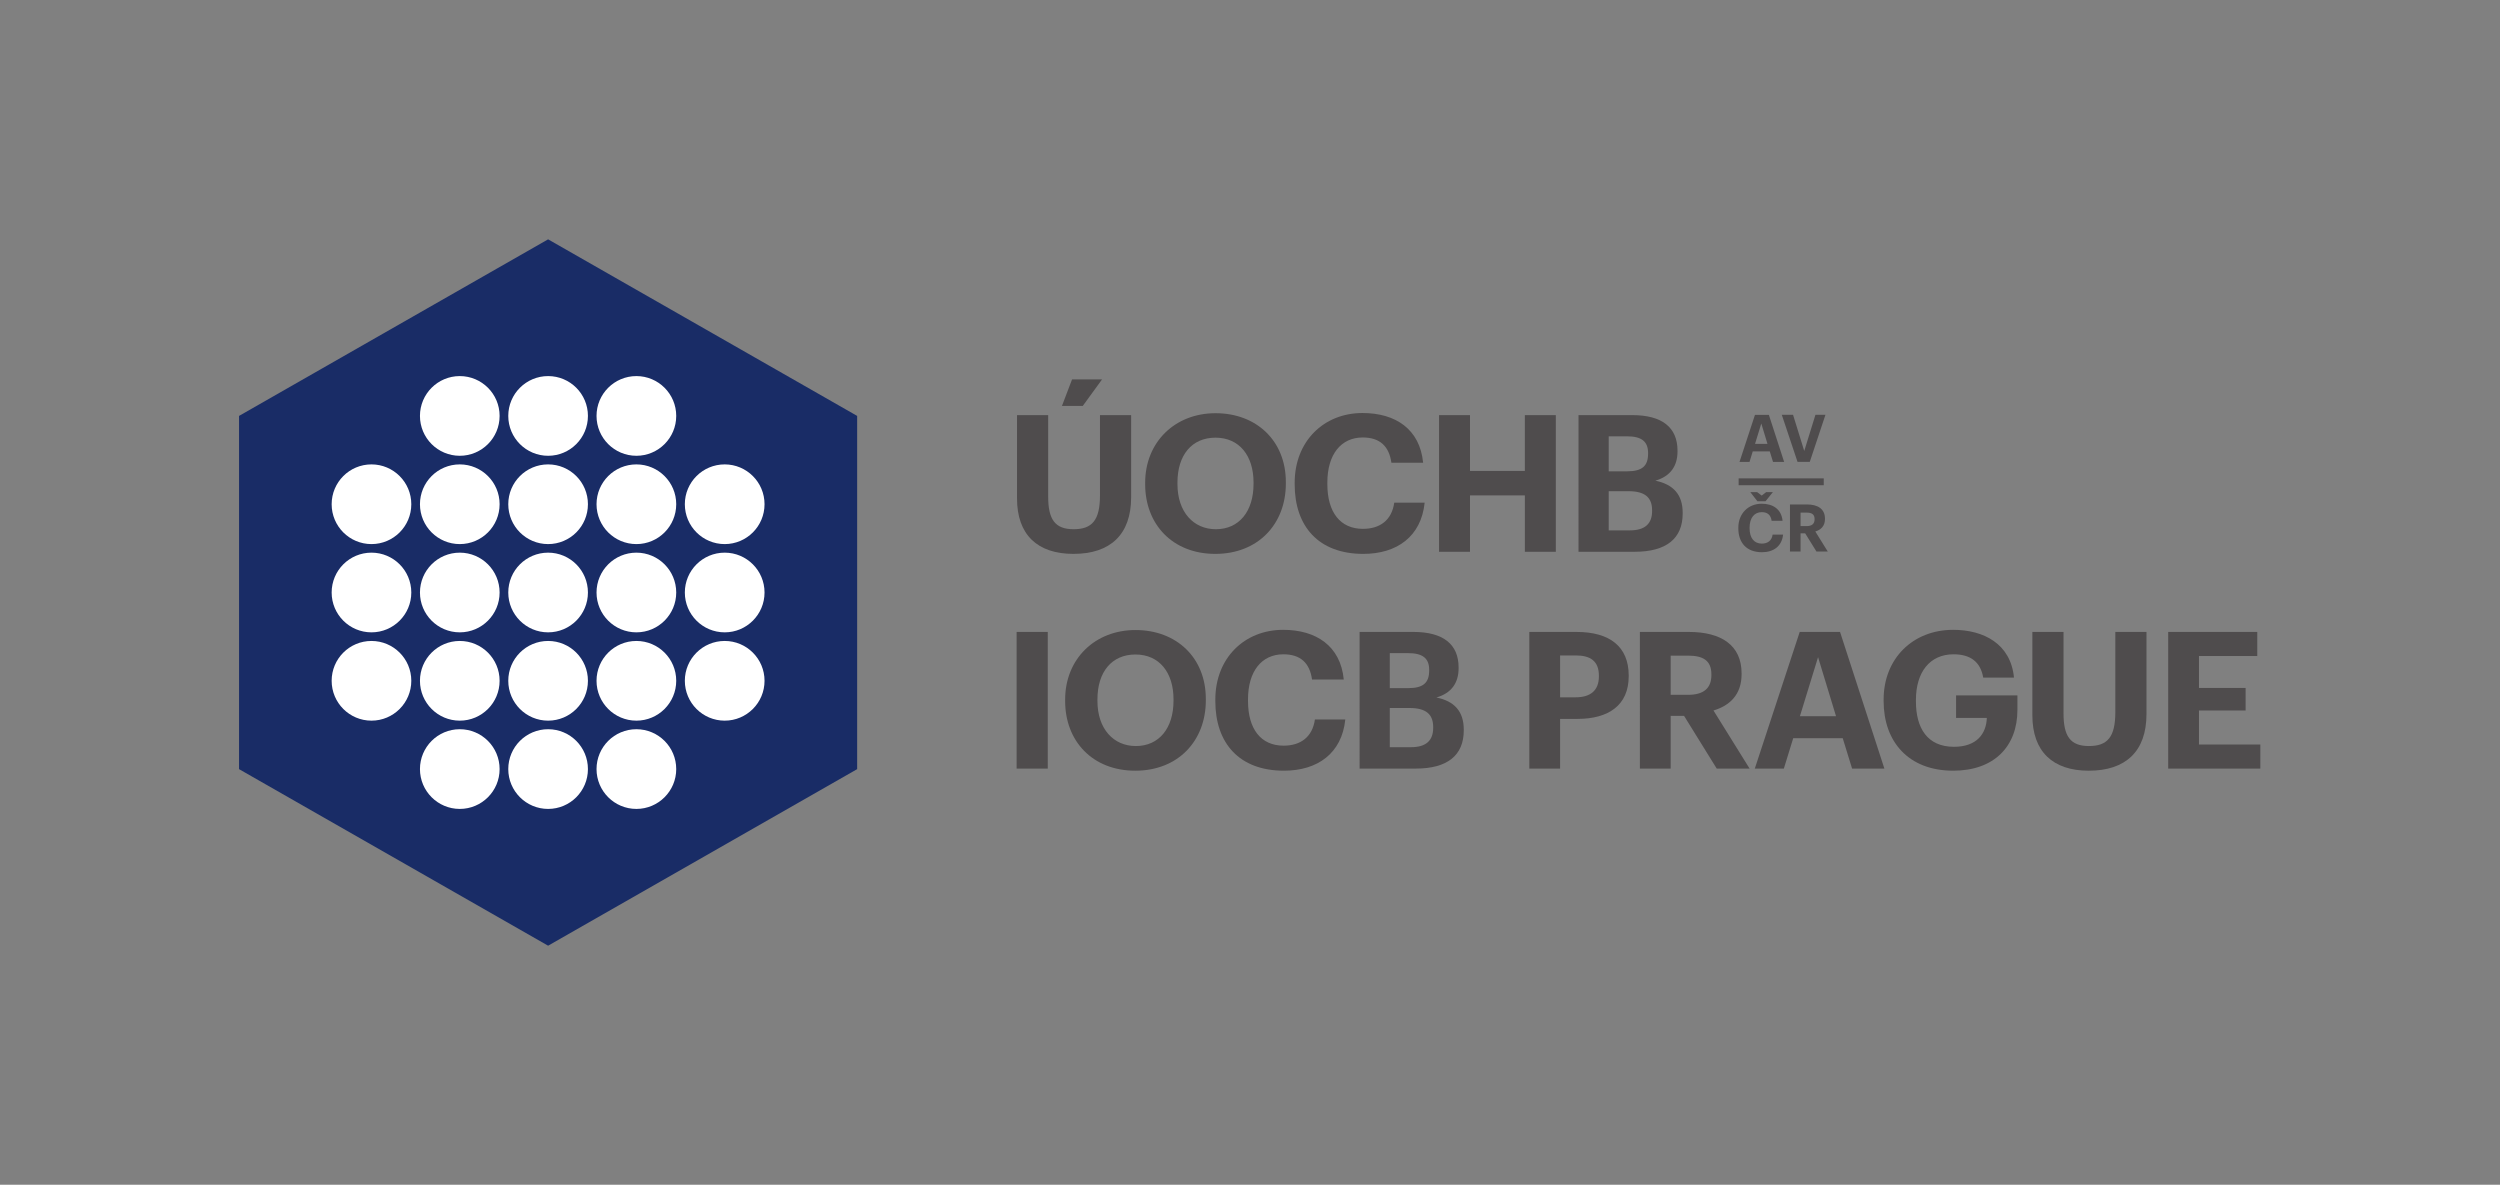 <?xml version="1.0" encoding="UTF-8" standalone="no"?>
<!-- Created with Inkscape (http://www.inkscape.org/) -->

<svg
   version="1.1"
   id="svg2"
   xml:space="preserve"
   width="418.739"
   height="198.439"
   viewBox="0 0 418.739 198.439"
   xmlns="http://www.w3.org/2000/svg"
   xmlns:svg="http://www.w3.org/2000/svg"><rect x="0" y="0" width="418.739" height="198.439" fill="#808080" stroke="none"/><defs
     id="defs6"><clipPath
       clipPathUnits="userSpaceOnUse"
       id="clipPath20"><path
         d="M 0,148.829 H 314.054 V 0 H 0 Z"
         id="path18" /></clipPath></defs><g
     id="g8"
     transform="matrix(1.333,0,0,-1.333,0,198.439)"><g
       id="g10"
       transform="translate(68.871,118.793)"><path
         d="M 0,0 38.833,-22.187 V -66.571 L 0,-88.756 -38.834,-66.571 v 44.384 z"
         style="fill:#192c66;fill-opacity:1;fill-rule:evenodd;stroke:none"
         id="path12" /></g><g
       id="g14"><g
         id="g16"
         clip-path="url(#clipPath20)"><g
           id="g22"
           transform="translate(68.871,101.61)"><path
             d="m 0,0 c 2.768,0 5.004,-2.242 5.004,-5.004 0,-2.768 -2.236,-5.01 -5.004,-5.01 -2.763,0 -5.005,2.242 -5.005,5.01 C -5.005,-2.242 -2.763,0 0,0"
             style="fill:#ffffff;fill-opacity:1;fill-rule:evenodd;stroke:none"
             id="path24" /></g><g
           id="g26"
           transform="translate(79.966,101.61)"><path
             d="m 0,0 c 2.762,0 5.004,-2.242 5.004,-5.004 0,-2.768 -2.242,-5.01 -5.004,-5.01 -2.768,0 -5.01,2.242 -5.01,5.01 C -5.01,-2.242 -2.768,0 0,0"
             style="fill:#ffffff;fill-opacity:1;fill-rule:evenodd;stroke:none"
             id="path28" /></g><g
           id="g30"
           transform="translate(57.773,101.61)"><path
             d="m 0,0 c 2.764,0 5.004,-2.242 5.004,-5.004 0,-2.768 -2.24,-5.01 -5.004,-5.01 -2.766,0 -5.004,2.242 -5.004,5.01 C -5.004,-2.242 -2.766,0 0,0"
             style="fill:#ffffff;fill-opacity:1;fill-rule:evenodd;stroke:none"
             id="path32" /></g><g
           id="g34"
           transform="translate(68.871,90.514)"><path
             d="m 0,0 c 2.768,0 5.004,-2.242 5.004,-5.004 0,-2.768 -2.236,-5.01 -5.004,-5.01 -2.763,0 -5.005,2.242 -5.005,5.01 C -5.005,-2.242 -2.763,0 0,0"
             style="fill:#ffffff;fill-opacity:1;fill-rule:evenodd;stroke:none"
             id="path36" /></g><g
           id="g38"
           transform="translate(79.966,90.514)"><path
             d="m 0,0 c 2.762,0 5.004,-2.242 5.004,-5.004 0,-2.768 -2.242,-5.01 -5.004,-5.01 -2.768,0 -5.01,2.242 -5.01,5.01 C -5.01,-2.242 -2.768,0 0,0"
             style="fill:#ffffff;fill-opacity:1;fill-rule:evenodd;stroke:none"
             id="path40" /></g><g
           id="g42"
           transform="translate(46.677,90.514)"><path
             d="m 0,0 c 2.764,0 5.004,-2.242 5.004,-5.004 0,-2.768 -2.24,-5.01 -5.004,-5.01 -2.766,0 -5.004,2.242 -5.004,5.01 C -5.004,-2.242 -2.766,0 0,0"
             style="fill:#ffffff;fill-opacity:1;fill-rule:evenodd;stroke:none"
             id="path44" /></g><g
           id="g46"
           transform="translate(91.062,90.514)"><path
             d="m 0,0 c 2.762,0 5.004,-2.242 5.004,-5.004 0,-2.768 -2.242,-5.01 -5.004,-5.01 -2.768,0 -5.01,2.242 -5.01,5.01 C -5.01,-2.242 -2.768,0 0,0"
             style="fill:#ffffff;fill-opacity:1;fill-rule:evenodd;stroke:none"
             id="path48" /></g><g
           id="g50"
           transform="translate(57.773,90.514)"><path
             d="m 0,0 c 2.764,0 5.004,-2.242 5.004,-5.004 0,-2.768 -2.24,-5.01 -5.004,-5.01 -2.766,0 -5.004,2.242 -5.004,5.01 C -5.004,-2.242 -2.766,0 0,0"
             style="fill:#ffffff;fill-opacity:1;fill-rule:evenodd;stroke:none"
             id="path52" /></g><g
           id="g54"
           transform="translate(68.871,79.424)"><path
             d="m 0,0 c 2.768,0 5.004,-2.242 5.004,-5.01 0,-2.762 -2.236,-5.004 -5.004,-5.004 -2.763,0 -5.005,2.242 -5.005,5.004 C -5.005,-2.242 -2.763,0 0,0"
             style="fill:#ffffff;fill-opacity:1;fill-rule:evenodd;stroke:none"
             id="path56" /></g><g
           id="g58"
           transform="translate(79.966,79.424)"><path
             d="m 0,0 c 2.762,0 5.004,-2.242 5.004,-5.01 0,-2.762 -2.242,-5.004 -5.004,-5.004 -2.768,0 -5.01,2.242 -5.01,5.004 C -5.01,-2.242 -2.768,0 0,0"
             style="fill:#ffffff;fill-opacity:1;fill-rule:evenodd;stroke:none"
             id="path60" /></g><g
           id="g62"
           transform="translate(46.677,79.424)"><path
             d="m 0,0 c 2.764,0 5.004,-2.242 5.004,-5.01 0,-2.762 -2.24,-5.004 -5.004,-5.004 -2.766,0 -5.004,2.242 -5.004,5.004 C -5.004,-2.242 -2.766,0 0,0"
             style="fill:#ffffff;fill-opacity:1;fill-rule:evenodd;stroke:none"
             id="path64" /></g><g
           id="g66"
           transform="translate(91.062,79.424)"><path
             d="m 0,0 c 2.762,0 5.004,-2.242 5.004,-5.01 0,-2.762 -2.242,-5.004 -5.004,-5.004 -2.768,0 -5.01,2.242 -5.01,5.004 C -5.01,-2.242 -2.768,0 0,0"
             style="fill:#ffffff;fill-opacity:1;fill-rule:evenodd;stroke:none"
             id="path68" /></g><g
           id="g70"
           transform="translate(57.773,79.424)"><path
             d="m 0,0 c 2.764,0 5.004,-2.242 5.004,-5.01 0,-2.762 -2.24,-5.004 -5.004,-5.004 -2.766,0 -5.004,2.242 -5.004,5.004 C -5.004,-2.242 -2.766,0 0,0"
             style="fill:#ffffff;fill-opacity:1;fill-rule:evenodd;stroke:none"
             id="path72" /></g><g
           id="g74"
           transform="translate(68.871,68.328)"><path
             d="m 0,0 c 2.768,0 5.004,-2.242 5.004,-5.004 0,-2.767 -2.236,-5.01 -5.004,-5.01 -2.763,0 -5.005,2.243 -5.005,5.01 C -5.005,-2.242 -2.763,0 0,0"
             style="fill:#ffffff;fill-opacity:1;fill-rule:evenodd;stroke:none"
             id="path76" /></g><g
           id="g78"
           transform="translate(79.966,68.328)"><path
             d="m 0,0 c 2.762,0 5.004,-2.242 5.004,-5.004 0,-2.767 -2.242,-5.01 -5.004,-5.01 -2.768,0 -5.01,2.243 -5.01,5.01 C -5.01,-2.242 -2.768,0 0,0"
             style="fill:#ffffff;fill-opacity:1;fill-rule:evenodd;stroke:none"
             id="path80" /></g><g
           id="g82"
           transform="translate(46.677,68.328)"><path
             d="m 0,0 c 2.764,0 5.004,-2.242 5.004,-5.004 0,-2.767 -2.24,-5.01 -5.004,-5.01 -2.766,0 -5.004,2.243 -5.004,5.01 C -5.004,-2.242 -2.766,0 0,0"
             style="fill:#ffffff;fill-opacity:1;fill-rule:evenodd;stroke:none"
             id="path84" /></g><g
           id="g86"
           transform="translate(91.062,68.328)"><path
             d="m 0,0 c 2.762,0 5.004,-2.242 5.004,-5.004 0,-2.767 -2.242,-5.01 -5.004,-5.01 -2.768,0 -5.01,2.243 -5.01,5.01 C -5.01,-2.242 -2.768,0 0,0"
             style="fill:#ffffff;fill-opacity:1;fill-rule:evenodd;stroke:none"
             id="path88" /></g><g
           id="g90"
           transform="translate(57.773,68.328)"><path
             d="m 0,0 c 2.764,0 5.004,-2.242 5.004,-5.004 0,-2.767 -2.24,-5.01 -5.004,-5.01 -2.766,0 -5.004,2.243 -5.004,5.01 C -5.004,-2.242 -2.766,0 0,0"
             style="fill:#ffffff;fill-opacity:1;fill-rule:evenodd;stroke:none"
             id="path92" /></g><g
           id="g94"
           transform="translate(68.871,57.238)"><path
             d="m 0,0 c 2.768,0 5.004,-2.242 5.004,-5.01 0,-2.762 -2.236,-5.005 -5.004,-5.005 -2.763,0 -5.005,2.243 -5.005,5.005 C -5.005,-2.242 -2.763,0 0,0"
             style="fill:#ffffff;fill-opacity:1;fill-rule:evenodd;stroke:none"
             id="path96" /></g><g
           id="g98"
           transform="translate(79.966,57.238)"><path
             d="m 0,0 c 2.762,0 5.004,-2.242 5.004,-5.01 0,-2.762 -2.242,-5.005 -5.004,-5.005 -2.768,0 -5.01,2.243 -5.01,5.005 C -5.01,-2.242 -2.768,0 0,0"
             style="fill:#ffffff;fill-opacity:1;fill-rule:evenodd;stroke:none"
             id="path100" /></g><g
           id="g102"
           transform="translate(57.773,57.238)"><path
             d="m 0,0 c 2.764,0 5.004,-2.242 5.004,-5.01 0,-2.762 -2.24,-5.005 -5.004,-5.005 -2.766,0 -5.004,2.243 -5.004,5.005 C -5.004,-2.242 -2.766,0 0,0"
             style="fill:#ffffff;fill-opacity:1;fill-rule:evenodd;stroke:none"
             id="path104" /></g><path
           d="m 127.74,69.462 h 3.915 V 52.29 h -3.915 z"
           style="fill:#4f4c4d;fill-opacity:1;fill-rule:nonzero;stroke:none"
           id="path106" /><g
           id="g108"
           transform="translate(147.456,60.816)"><path
             d="m 0,0 v 0.192 c 0,3.338 -1.777,5.619 -4.779,5.619 -2.978,0 -4.78,-2.186 -4.78,-5.643 v -0.192 c 0,-3.506 2.018,-5.668 4.828,-5.668 C -1.825,-5.692 0,-3.459 0,0 m -13.617,-0.048 v 0.192 c 0,5.115 3.746,8.741 8.838,8.741 5.164,0 8.839,-3.482 8.839,-8.645 V 0.048 c 0,-5.115 -3.507,-8.839 -8.863,-8.839 -5.38,0 -8.814,3.724 -8.814,8.743"
             style="fill:#4f4c4d;fill-opacity:1;fill-rule:nonzero;stroke:none"
             id="path110" /></g><g
           id="g112"
           transform="translate(152.71,60.769)"><path
             d="m 0,0 v 0.191 c 0,5.212 3.65,8.767 8.526,8.767 4.131,0 7.205,-2.018 7.614,-6.244 H 12.152 C 11.864,4.779 10.712,5.883 8.55,5.883 5.836,5.883 4.106,3.77 4.106,0.216 V 0.023 c 0,-3.554 1.634,-5.62 4.468,-5.62 2.138,0 3.626,1.081 3.939,3.291 h 3.818 C 15.899,-6.557 12.849,-8.743 8.622,-8.743 3.002,-8.743 0,-5.284 0,0"
             style="fill:#4f4c4d;fill-opacity:1;fill-rule:nonzero;stroke:none"
             id="path114" /></g><g
           id="g116"
           transform="translate(177.298,54.98)"><path
             d="m 0,0 c 1.922,0 2.786,0.865 2.786,2.426 v 0.096 c 0,1.585 -0.864,2.402 -2.977,2.402 H -2.665 V 0 Z m -0.336,7.422 c 1.873,0 2.618,0.673 2.618,2.209 v 0.096 c 0,1.441 -0.816,2.09 -2.641,2.09 H -2.665 V 7.422 Z m -6.124,7.061 h 6.749 c 3.746,0 5.691,-1.537 5.691,-4.468 V 9.919 C 5.98,8.118 5.116,6.798 3.194,6.245 5.429,5.789 6.629,4.516 6.629,2.21 V 2.114 c 0,-3.146 -2.066,-4.803 -6.028,-4.803 H -6.46 Z"
             style="fill:#4f4c4d;fill-opacity:1;fill-rule:nonzero;stroke:none"
             id="path118" /></g><g
           id="g120"
           transform="translate(198,61.248)"><path
             d="M 0,0 C 1.897,0 2.906,0.913 2.906,2.618 V 2.715 C 2.906,4.54 1.85,5.26 0,5.26 H -1.97 V 0 Z m -5.836,8.214 h 5.932 c 4.179,0 6.556,-1.849 6.556,-5.476 V 2.643 c 0,-3.627 -2.521,-5.357 -6.436,-5.357 H -1.97 v -6.244 h -3.866 z"
             style="fill:#4f4c4d;fill-opacity:1;fill-rule:nonzero;stroke:none"
             id="path122" /></g><g
           id="g124"
           transform="translate(212.11,61.56)"><path
             d="M 0,0 C 1.945,0 2.931,0.816 2.931,2.473 V 2.57 C 2.931,4.323 1.874,4.923 0,4.923 H -2.186 V 0 Z m -6.052,7.902 h 6.149 c 4.058,0 6.629,-1.657 6.629,-5.212 V 2.593 C 6.726,0 5.212,-1.369 3.194,-1.97 l 4.54,-7.301 H 3.603 l -4.107,6.629 h -1.682 v -6.629 h -3.866 z"
             style="fill:#4f4c4d;fill-opacity:1;fill-rule:nonzero;stroke:none"
             id="path126" /></g><g
           id="g128"
           transform="translate(226.164,58.871)"><path
             d="M 0,0 H 4.539 L 2.281,7.42 Z M -0.024,10.591 H 5.043 L 10.615,-6.581 H 6.557 L 5.38,-2.763 h -6.221 l -1.177,-3.818 h -3.651 z"
             style="fill:#4f4c4d;fill-opacity:1;fill-rule:nonzero;stroke:none"
             id="path130" /></g><g
           id="g132"
           transform="translate(236.683,60.769)"><path
             d="m 0,0 v 0.191 c 0,5.164 3.675,8.767 8.742,8.767 3.819,0 7.23,-1.753 7.638,-6.004 H 12.513 C 12.177,4.97 10.855,5.883 8.79,5.883 5.812,5.883 4.059,3.65 4.059,0.144 v -0.193 c 0,-3.314 1.417,-5.691 4.779,-5.691 2.882,0 4.059,1.657 4.131,3.626 H 9.103 V 0.72 h 7.709 v -1.825 c 0,-4.587 -2.93,-7.638 -8.07,-7.638 C 3.122,-8.743 0,-5.092 0,0"
             style="fill:#4f4c4d;fill-opacity:1;fill-rule:nonzero;stroke:none"
             id="path134" /></g><g
           id="g136"
           transform="translate(255.373,58.991)"><path
             d="M 0,0 V 10.471 H 3.915 V 0.24 c 0,-2.858 0.841,-4.107 3.194,-4.107 2.306,0 3.315,1.104 3.315,4.251 v 10.087 h 3.915 V 0.144 c 0,-4.684 -2.618,-7.11 -7.254,-7.11 C 2.57,-6.966 0,-4.563 0,0"
             style="fill:#4f4c4d;fill-opacity:1;fill-rule:nonzero;stroke:none"
             id="path138" /></g><g
           id="g140"
           transform="translate(272.442,69.462)"><path
             d="M 0,0 H 11.191 V -3.026 H 3.866 V -7.037 H 9.727 V -9.872 H 3.866 v -4.274 h 7.71 v -3.026 H 0 Z"
             style="fill:#4f4c4d;fill-opacity:1;fill-rule:nonzero;stroke:none"
             id="path142" /></g><g
           id="g144"
           transform="translate(134.709,101.198)"><path
             d="M 0,0 H 3.771 L 1.345,-3.339 h -2.617 z m -6.917,-14.963 v 10.472 h 3.915 v -10.232 c 0,-2.858 0.841,-4.107 3.194,-4.107 2.306,0 3.315,1.104 3.315,4.251 v 10.088 h 3.915 v -10.328 c 0,-4.684 -2.618,-7.11 -7.254,-7.11 -4.515,0 -7.085,2.403 -7.085,6.966"
             style="fill:#4f4c4d;fill-opacity:1;fill-rule:nonzero;stroke:none"
             id="path146" /></g><g
           id="g148"
           transform="translate(157.511,88.06)"><path
             d="m 0,0 v 0.192 c 0,3.338 -1.777,5.62 -4.779,5.62 -2.978,0 -4.78,-2.186 -4.78,-5.644 v -0.192 c 0,-3.507 2.018,-5.668 4.828,-5.668 C -1.825,-5.692 0,-3.459 0,0 m -13.617,-0.048 v 0.192 c 0,5.116 3.746,8.742 8.838,8.742 5.164,0 8.839,-3.483 8.839,-8.646 V 0.048 c 0,-5.116 -3.507,-8.839 -8.863,-8.839 -5.38,0 -8.814,3.723 -8.814,8.743"
             style="fill:#4f4c4d;fill-opacity:1;fill-rule:nonzero;stroke:none"
             id="path150" /></g><g
           id="g152"
           transform="translate(162.68,88.012)"><path
             d="m 0,0 v 0.191 c 0,5.212 3.65,8.767 8.526,8.767 4.131,0 7.205,-2.018 7.614,-6.244 H 12.152 C 11.864,4.779 10.712,5.884 8.55,5.884 5.836,5.884 4.106,3.771 4.106,0.216 V 0.023 c 0,-3.554 1.634,-5.62 4.468,-5.62 2.138,0 3.626,1.081 3.939,3.291 h 3.819 C 15.899,-6.558 12.849,-8.743 8.622,-8.743 3.002,-8.743 0,-5.284 0,0"
             style="fill:#4f4c4d;fill-opacity:1;fill-rule:nonzero;stroke:none"
             id="path154" /></g><g
           id="g156"
           transform="translate(180.82,96.707)"><path
             d="m 0,0 h 3.891 v -7.014 h 6.892 V 0 h 3.892 v -17.173 h -3.892 v 7.085 H 3.891 v -7.085 H 0 Z"
             style="fill:#4f4c4d;fill-opacity:1;fill-rule:nonzero;stroke:none"
             id="path158" /></g><g
           id="g160"
           transform="translate(204.805,82.224)"><path
             d="m 0,0 c 1.922,0 2.786,0.864 2.786,2.425 v 0.096 c 0,1.585 -0.864,2.402 -2.977,2.402 H -2.665 V 0 Z m -0.336,7.421 c 1.873,0 2.618,0.673 2.618,2.21 v 0.096 c 0,1.441 -0.816,2.089 -2.641,2.089 H -2.665 V 7.421 Z m -6.124,7.061 h 6.749 c 3.746,0 5.691,-1.537 5.691,-4.467 V 9.919 C 5.98,8.117 5.116,6.797 3.194,6.244 5.429,5.788 6.629,4.515 6.629,2.209 V 2.113 C 6.629,-1.033 4.563,-2.69 0.601,-2.69 H -6.46 Z"
             style="fill:#4f4c4d;fill-opacity:1;fill-rule:nonzero;stroke:none"
             id="path162" /></g><g
           id="g164"
           transform="translate(220.526,93.093)"><path
             d="M 0,0 H 1.563 L 0.786,2.557 Z M -0.008,3.648 H 1.737 L 3.656,-2.266 H 2.258 l -0.405,1.317 h -2.142 l -0.405,-1.317 h -1.257 z"
             style="fill:#4f4c4d;fill-opacity:1;fill-rule:nonzero;stroke:none"
             id="path166" /></g><g
           id="g168"
           transform="translate(223.889,96.742)"><path
             d="M 0,0 H 1.414 L 2.82,-4.541 4.226,0 H 5.483 L 3.515,-5.914 H 1.977 Z"
             style="fill:#4f4c4d;fill-opacity:1;fill-rule:nonzero;stroke:none"
             id="path170" /></g><g
           id="g172"
           transform="translate(219.931,87.029)"><path
             d="M 0,0 H 0.86 L 1.431,-0.431 1.993,0 H 2.837 L 1.91,-1.149 H 0.894 Z m -1.505,-4.541 v 0.066 c 0,1.795 1.257,3.019 2.936,3.019 1.423,0 2.481,-0.694 2.622,-2.15 H 2.68 c -0.1,0.711 -0.496,1.091 -1.241,1.091 -0.934,0 -1.53,-0.727 -1.53,-1.951 v -0.066 c 0,-1.224 0.563,-1.936 1.538,-1.936 0.737,0 1.249,0.372 1.357,1.133 H 4.119 C 3.97,-6.798 2.92,-7.551 1.464,-7.551 c -1.936,0 -2.969,1.191 -2.969,3.01"
             style="fill:#4f4c4d;fill-opacity:1;fill-rule:nonzero;stroke:none"
             id="path174" /></g><g
           id="g176"
           transform="translate(226.999,82.761)"><path
             d="M 0,0 C 0.67,0 1.009,0.281 1.009,0.852 V 0.885 C 1.009,1.488 0.646,1.695 0,1.695 H -0.752 V 0 Z m -2.084,2.721 h 2.117 c 1.398,0 2.282,-0.571 2.282,-1.795 V 0.894 C 2.315,0 1.795,-0.472 1.101,-0.679 L 2.663,-3.192 H 1.241 l -1.415,2.282 h -0.578 v -2.282 h -1.332 z"
             style="fill:#4f4c4d;fill-opacity:1;fill-rule:nonzero;stroke:none"
             id="path178" /></g><path
           d="m 229.161,87.897 h -10.697 v 0.861 h 10.697 z"
           style="fill:#4f4c4d;fill-opacity:1;fill-rule:evenodd;stroke:none"
           id="path180" /></g></g></g></svg>
